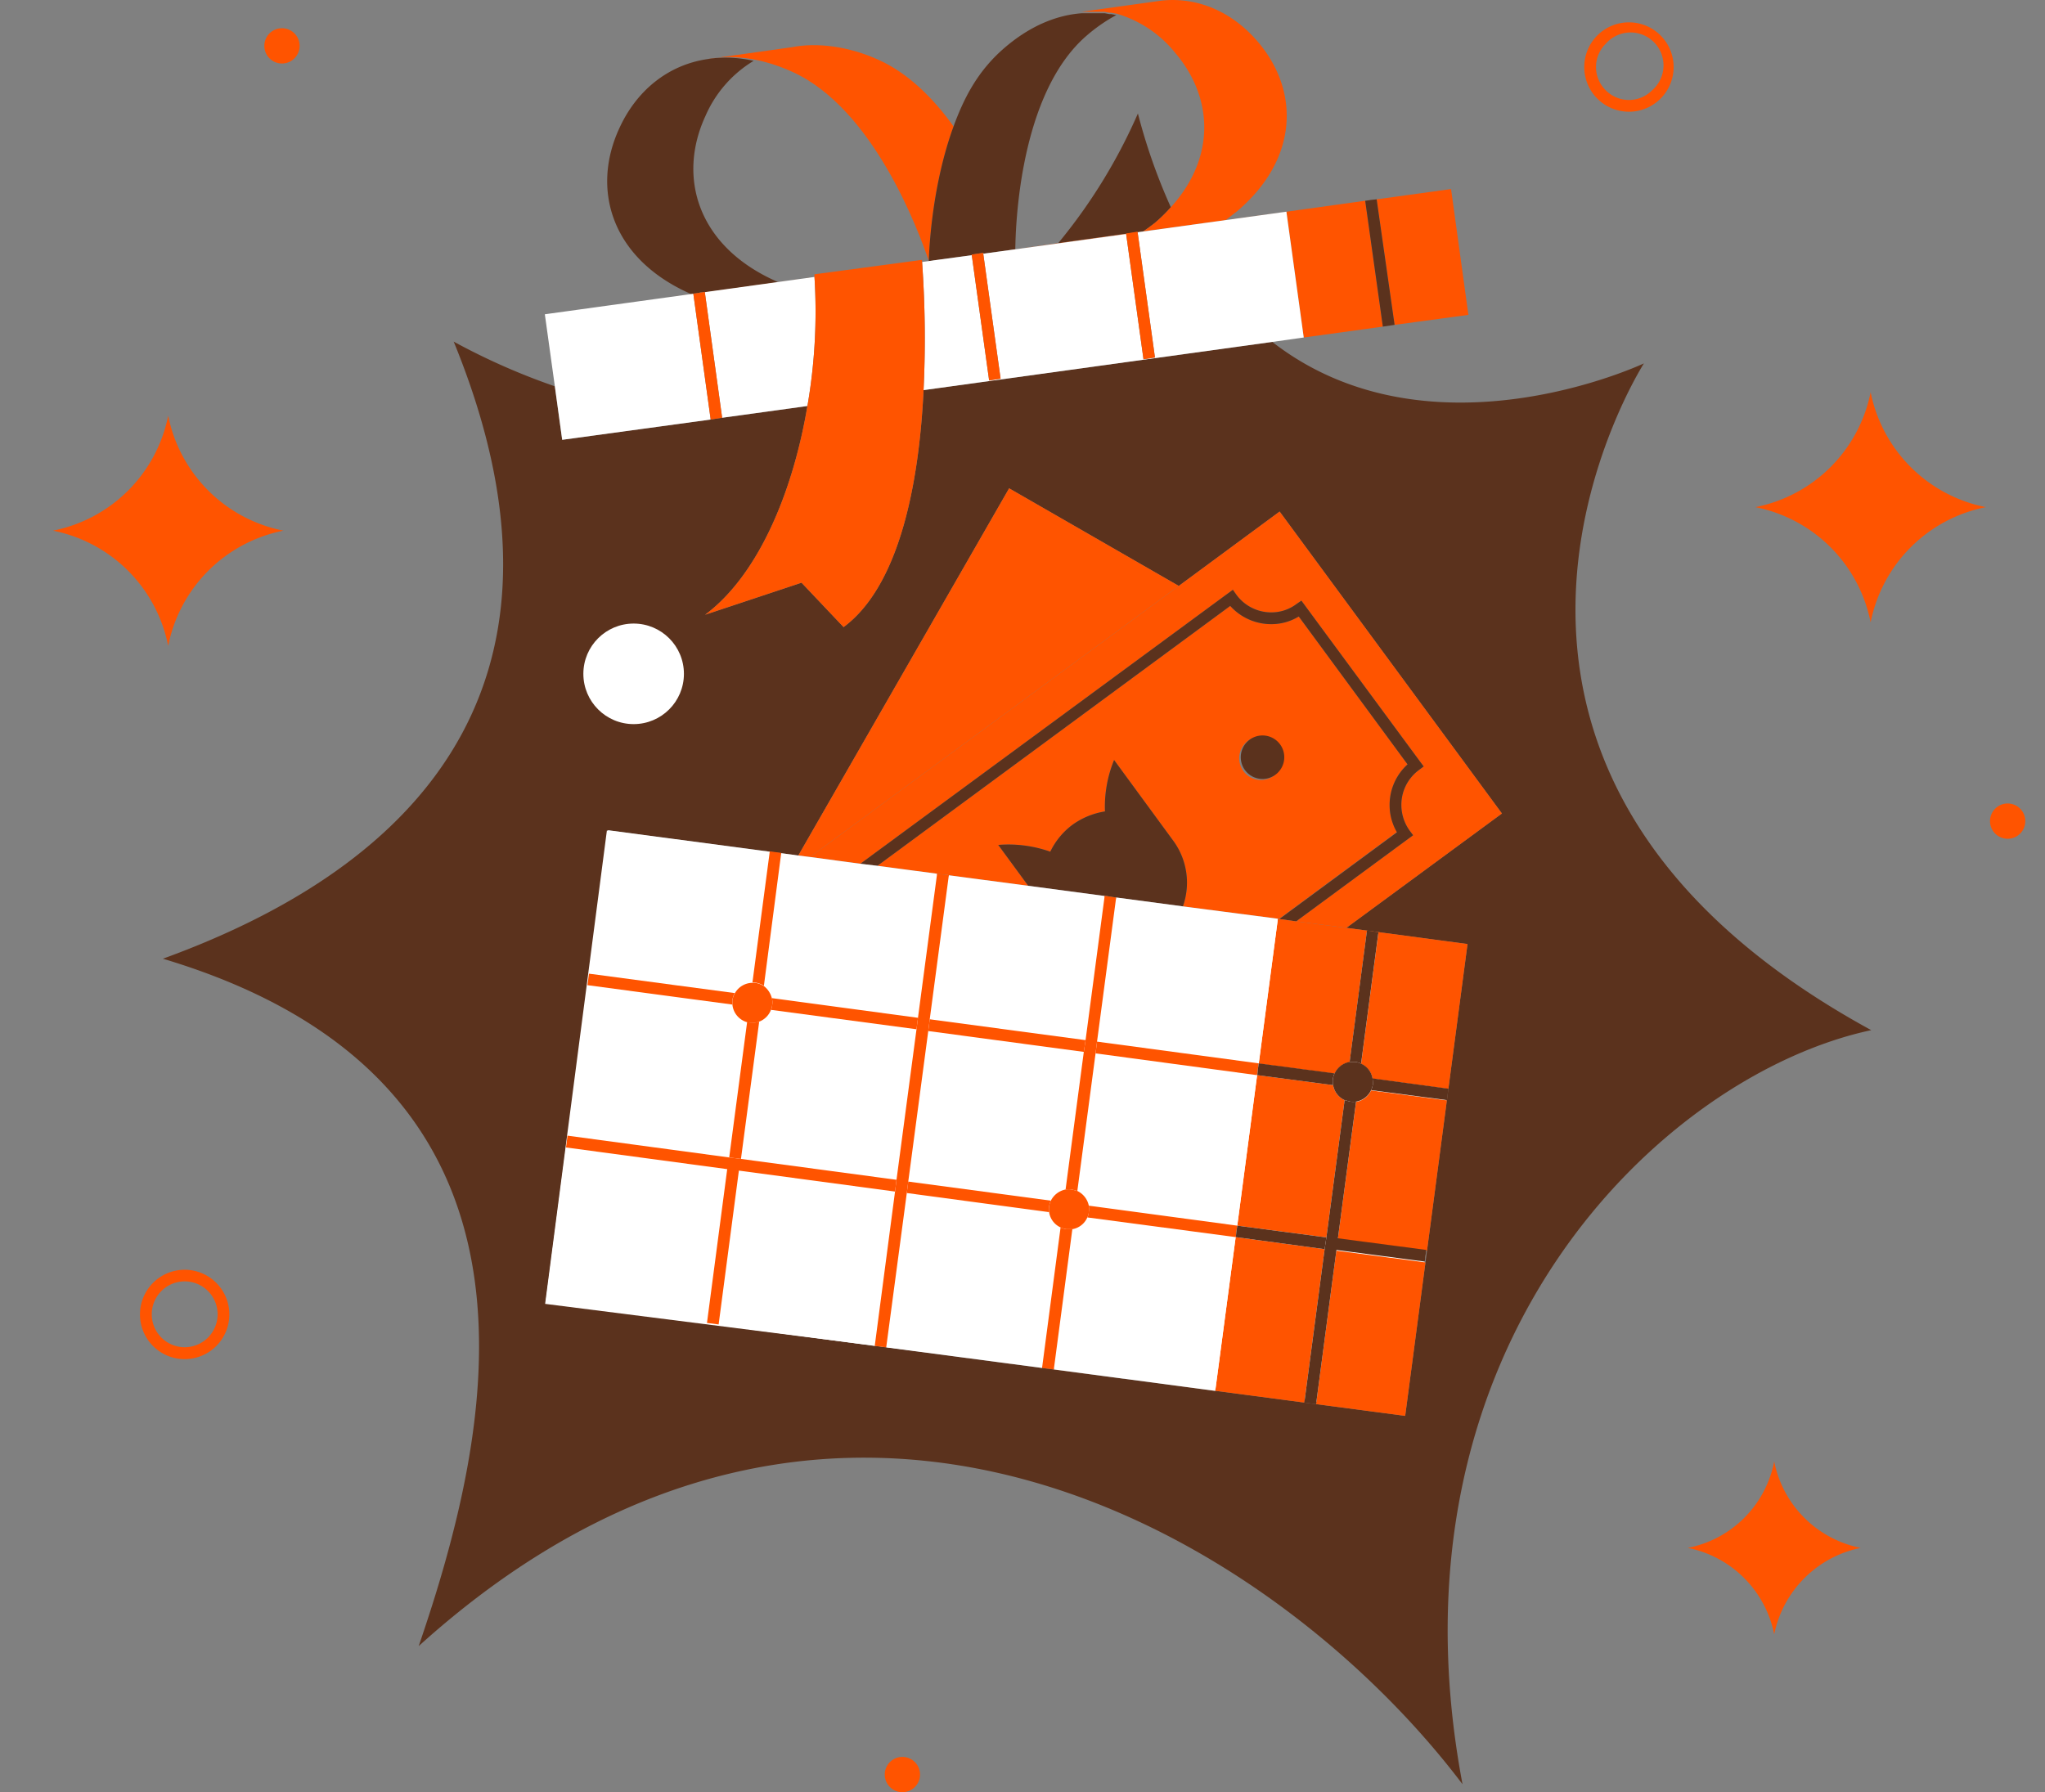 <svg id="Layer_1" data-name="Layer 1" xmlns="http://www.w3.org/2000/svg" viewBox="0 0 695.5 609.6"><rect x="0" y="0" width="695.5" height="609.6" fill="#808080" stroke="none"/><defs><style>.cls-1{fill:none;}.cls-2{fill:#5b321d;}.cls-3{fill:#ffffff;}.cls-4{fill:#ff5400;}.cls-5{fill:#ff5400;}.cls-6{fill:#ff5400;}</style></defs><path class="cls-1" d="M372.6,4h0Z"/><path class="cls-1" d="M374.9,4.2h0Z"/><path class="cls-1" d="M377.2,4.6l-1.6-.3Z"/><path class="cls-1" d="M313.5,88.4a2,2,0,0,1,.1.7l2.3-.3h0C312.3,78.2,297,37,269.6,24.5c-10.1-4.6-19.5-5.9-27.8-4.6a42.5,42.5,0,0,1,14.5.8,40.9,40.9,0,0,0-16.4,18.8c-9.5,20.6-2.8,43.9,23.5,55.9l1.2.5L277,94.2v-.9Z"/><path class="cls-1" d="M62.8,435.9A11.2,11.2,0,1,0,70.7,455a11.2,11.2,0,0,0,0-15.9A11.1,11.1,0,0,0,62.8,435.9Z"/><path class="cls-1" d="M387,38.6a197.1,197.1,0,0,0,11.2,31.9C413.7,53.4,412.5,33,399.7,18A40,40,0,0,0,379.6,5.1a56,56,0,0,0-10,6.9c-23.3,19.9-24.3,66-24.4,72.8l14.7-2.1A186,186,0,0,0,387,38.6Z"/><path class="cls-1" d="M368.9,4h0Z"/><path class="cls-1" d="M379.4,5l-1.6-.3Z"/><path class="cls-1" d="M554,34a10.8,10.8,0,0,0,7.9-3.3,11.2,11.2,0,1,0-15.8,0A10.8,10.8,0,0,0,554,34Z"/><path class="cls-2" d="M359.9,82.7,383,79.5h0l3.9-.6V79l1.9-.3c1.4-.9,2.7-1.9,4-2.9a54.3,54.3,0,0,0,5.4-5.3A197.1,197.1,0,0,1,387,38.6,186,186,0,0,1,359.9,82.7Z"/><path class="cls-2" d="M559.1,123.6s-72.7,34.4-126.4-7.3L314.1,132.7c-1.6,33.3-8.7,66.9-27.2,80.6l-14.3-15.1-32.8,10.9c17.9-13.3,29.8-41.3,34.8-71l-29,4h0l-3.9.6h0l-50.5,6.9-2.5-18.2a225.2,225.2,0,0,1-34.4-15.2c44.8,109.4-3.9,175.4-98.9,209.9,140.1,41.9,112,160.8,87,233.8,143.8-130,292.9-35.2,355,47-28.3-150,68.4-241.4,139-256.5C471.4,260.3,559.1,123.6,559.1,123.6ZM215.5,212.1a21.9,21.9,0,0,0,17.1,17.1,21.7,21.7,0,0,0-17.1,17,21.6,21.6,0,0,0-17-17A21.8,21.8,0,0,0,215.5,212.1Zm283.6,109L477.9,481.6,301.4,458.3h0l-3.9-.5h0l-47.4-6.3h0L185.6,443l6.9-52.7h0l.5-4h.1l6.7-51.2h0l.5-3.9h.1l6.4-48.8,55,7.3h0l3.9.5h0l5.8.8,71.7-124.9,57.7,33.2L435.2,174l75.6,102.7-52.9,38.9Z"/><circle class="cls-3" cx="215.5" cy="229.2" r="17.1"/><polygon class="cls-4" points="400.9 199.3 343.2 166.1 271.5 291 275.5 291.5 400.9 199.3"/><path class="cls-5" d="M472.6,273.8a18.6,18.6,0,0,1,6.1-13.8l-37-50.3a17.8,17.8,0,0,1-9.4,2.6,18.7,18.7,0,0,1-13.9-6.2l-120,88.4,51.3,6.8-10.2-13.9a42.6,42.6,0,0,1,17.7,2.3,24.7,24.7,0,0,1,7.6-9.2,25.7,25.7,0,0,1,11-4.5,41.8,41.8,0,0,1,3.1-17.5l20,27.3a24.1,24.1,0,0,1,3.4,22.5l32.3,4.2h.5l40-29.5A18.3,18.3,0,0,1,472.6,273.8Zm-39.4-9.9a7.4,7.4,0,1,1,1.6-10.4A7.5,7.5,0,0,1,433.2,263.9Z"/><path class="cls-5" d="M435.2,174l-34.3,25.3L275.5,291.5l17.1,2.3,126.7-93.2,1.2,1.7h0a14.7,14.7,0,0,0,11.8,6,14.2,14.2,0,0,0,8.7-2.9l1.6-1.1L483,259.1l1.2,1.6-1.6,1.2a14.7,14.7,0,0,0-6,11.9,15,15,0,0,0,2.8,8.7l1.2,1.6-39.8,29.3,17.1,2.2,52.9-38.9Z"/><path class="cls-2" d="M418.4,206.1a18.7,18.7,0,0,0,13.9,6.2,17.8,17.8,0,0,0,9.4-2.6l37,50.3a18.6,18.6,0,0,0-6.1,13.8,18.3,18.3,0,0,0,2.5,9.3l-40,29.5,5.7.8,39.8-29.3-1.2-1.6a15,15,0,0,1-2.8-8.7,14.7,14.7,0,0,1,6-11.9l1.6-1.2-1.2-1.6-40.4-54.8-1.6,1.1a14.2,14.2,0,0,1-8.7,2.9,14.7,14.7,0,0,1-11.8-6h0l-1.2-1.7L292.6,293.8l5.8.7Z"/><path class="cls-2" d="M398.9,285.8l-20-27.3a41.8,41.8,0,0,0-3.1,17.5,25.7,25.7,0,0,0-11,4.5,24.7,24.7,0,0,0-7.6,9.2,42.6,42.6,0,0,0-17.7-2.3l10.2,13.9,52.6,7A24.1,24.1,0,0,0,398.9,285.8Z"/><path class="cls-2" d="M424.5,252a7.4,7.4,0,0,0,8.7,11.9,7.4,7.4,0,1,0-8.7-11.9Z"/><path class="cls-2" d="M263.4,95.4c-26.3-12-33-35.3-23.5-55.9a40.9,40.9,0,0,1,16.4-18.8,42.5,42.5,0,0,0-14.5-.8l-1.2.2h0c-13.5,2-24.2,10.8-30,23.6-9.5,20.6-2.8,43.9,23.5,55.9l1,.5,29.5-4.1Z"/><path class="cls-4" d="M241.8,19.9c8.3-1.3,17.7,0,27.8,4.6C297,37,312.3,78.2,315.9,88.8c.1-4.8,1.2-26.1,8.4-45.8-6.8-9.5-15.3-18-25.4-22.6s-21-6.1-29.8-4.3H269l-28.4,4h0Z"/><path class="cls-4" d="M370.3,4h5.3l1.6.3h.6l1.6.3h.2A40,40,0,0,1,399.7,18c12.8,15,14,35.4-1.5,52.5a54.3,54.3,0,0,1-5.4,5.3c-1.3,1-2.6,2-4,2.9l28-3.8,4-3.1c21.1-18,21.1-41.2,6.9-57.7C419.2,4.2,407.6-1.1,395.1.2h0L367.9,4h2.4Z"/><path class="cls-2" d="M315.9,88.8l14.6-2v-.2l4-.6v.3l10.8-1.5c.1-6.8,1.1-52.9,24.4-72.8a56,56,0,0,1,10-6.9h-.2l-1.6-.3h-.6l-1.6-.3H368c-8.6.6-17.7,4.3-26.4,11.8S328.1,32.6,324.3,43c-7.2,19.7-8.3,41-8.4,45.8Z"/><polygon class="cls-4" points="499.4 107.1 493.5 64.3 468.2 67.8 474.3 110.5 499.4 107.1"/><polygon class="cls-4" points="313.6 89.1 330.5 86.8 330.5 86.8 315.9 88.8 313.6 89.1 313.6 89.1"/><polygon class="cls-4" points="277 94.2 277 94.2 264.6 95.9 235.1 100 228 101 228 101 277 94.2"/><polygon class="cls-4" points="388.8 78.7 386.9 79 386.9 79 437.5 72 443.4 114.8 470.3 111.1 464.3 68.3 466.3 68 416.8 74.9 388.8 78.7"/><polygon class="cls-4" points="383 79.6 383 79.5 359.9 82.7 345.2 84.8 334.4 86.3 334.4 86.3 383 79.6"/><path class="cls-3" d="M241.7,142.7l-5.9-42.8,3.9-.6,5.9,42.8,29-4A187.3,187.3,0,0,0,277,94.2L228,101l-42.7,5.9,3.4,24.5,2.5,18.2Z"/><path class="cls-3" d="M386.9,79l5.9,42.6-3.9.6L383,79.6l-48.6,6.7,5.9,42.5-3.9.6-5.9-42.6-16.9,2.3a367.7,367.7,0,0,1,.5,43.6l118.6-16.4,10.7-1.5h0L437.5,72Z"/><polygon class="cls-6" points="239.7 99.3 235.8 99.9 241.7 142.7 241.7 142.7 245.6 142.1 245.6 142.1 239.7 99.3"/><polygon class="cls-6" points="336.4 129.4 340.3 128.8 334.4 86.3 334.4 86.3 334.4 86 330.4 86.6 330.5 86.8 330.5 86.8 336.4 129.4"/><polygon class="cls-6" points="383 79.4 383 79.5 383 79.6 388.9 122.2 392.8 121.6 386.9 79 386.9 79 386.9 78.8 383 79.4"/><polygon class="cls-2" points="470.3 111.1 470.3 111.1 474.3 110.5 474.3 110.5 468.2 67.8 468.2 67.8 466.3 68 464.3 68.3 470.3 111.1"/><path class="cls-5" d="M313.6,89.1h0a2,2,0,0,0-.1-.7L277,93.3v.9h0a187.3,187.3,0,0,1-2.4,43.9c-5,29.7-16.9,57.7-34.8,71l32.8-10.9,14.3,15.1c18.5-13.7,25.6-47.3,27.2-80.6A367.7,367.7,0,0,0,313.6,89.1Z"/><path class="cls-5" d="M603.4,497.1A37.1,37.1,0,0,1,574,526.5a37.4,37.4,0,0,1,29.4,29.4,37.7,37.7,0,0,1,29.4-29.4A37.4,37.4,0,0,1,603.4,497.1Z"/><path class="cls-5" d="M57.2,141.4A49.8,49.8,0,0,1,18,180.5a49.8,49.8,0,0,1,39.2,39.2,49.8,49.8,0,0,1,39.2-39.2A49.8,49.8,0,0,1,57.2,141.4Z"/><path class="cls-5" d="M636.2,133.4A49.8,49.8,0,0,1,597,172.5a49.8,49.8,0,0,1,39.2,39.2,49.8,49.8,0,0,1,39.2-39.2A49.8,49.8,0,0,1,636.2,133.4Z"/><path class="cls-5" d="M306.9,597.6a6,6,0,1,0,6,6A6,6,0,0,0,306.9,597.6Z"/><path class="cls-5" d="M95.9,21.6a6,6,0,1,0-6-6A6,6,0,0,0,95.9,21.6Z"/><path class="cls-5" d="M682.8,273.3a6,6,0,0,0-6,6,6,6,0,0,0,12,0A6,6,0,0,0,682.8,273.3Z"/><path class="cls-4" d="M62.8,431.9A15.2,15.2,0,1,0,78,447.1,15.2,15.2,0,0,0,62.8,431.9ZM70.7,455a11.2,11.2,0,1,1,0-15.9,11.2,11.2,0,0,1,0,15.9Z"/><path class="cls-4" d="M554,38a15.2,15.2,0,1,0-15.2-15.2A15.2,15.2,0,0,0,554,38Zm-7.9-23.1a11.2,11.2,0,1,1,15.8,15.8,11.1,11.1,0,0,1-15.8,0,11.1,11.1,0,0,1,0-15.8Z"/><polygon class="cls-3" points="206.4 282.5 498.7 321.6 477.7 480.6 185.4 443.5 206.4 282.5"/><path class="cls-4" d="M420.8,416.9h0l30.3,4,6.2-46.7a6.8,6.8,0,0,1-3.9-5.1l-25.8-3.4.2-2h0l-7,53.1Z"/><polygon class="cls-4" points="250.1 451.5 250.1 451.5 297.5 457.8 297.5 457.8 250.1 451.5"/><path class="cls-4" d="M435.1,312.6h-.5l-6.5,49.2h0l25.8,3.4a6.9,6.9,0,0,1,5.1-3.9l5.9-44.7,3.9.6-5.9,44.7a6.7,6.7,0,0,1,3.9,5l25.8,3.5-.5,3.9-25.8-3.4a6.8,6.8,0,0,1-5.1,3.9L455,421.4l30.3,4-.5,4-30.3-4-6.9,52.2-4-.5,6.9-52.2-30.2-4.1.2-1.9-7.2,54.2-54.9-7.3h0l-4-.5h0l-53-7h0l176.5,23.3,21.2-160.5-41.2-5.5-17.1-2.2Z"/><path class="cls-3" d="M254.1,347.6a6.9,6.9,0,0,1-5-5.9l-49.3-6.6-6.7,51.2,54.9,7.4Z"/><path class="cls-3" d="M249.9,337.8a6.9,6.9,0,0,1,6-3.6l5.9-44.5-55-7.3-6.4,48.8Z"/><path class="cls-3" d="M259.8,335.4a7.6,7.6,0,0,1,2.7,4.1l49.7,6.7,6.5-49,4,.5-6.5,49,53,7.1,6.5-49.1,3.9.6-6.5,49,55,7.4,6.5-49.2h0l-32.3-4.2-52.6-7-51.3-6.8-5.8-.7-17.1-2.3-4-.5-5.8-.8Z"/><path class="cls-3" d="M369.8,414.1a6.8,6.8,0,0,1-5.1,4l-6.3,47.7,54.9,7.3,7.2-54.2-.2,1.9Z"/><path class="cls-3" d="M356.8,412.3l-48.4-6.5-7,52.5,53,7,6.3-47.8A6.8,6.8,0,0,1,356.8,412.3Z"/><polygon class="cls-3" points="304.4 405.3 251.5 398.2 244.5 450.8 240.5 450.2 247.5 397.7 192.5 390.3 185.6 443 250.1 451.5 297.5 457.8 304.4 405.3"/><path class="cls-3" d="M357.4,408.4a7.1,7.1,0,0,1,5-3.8l6.2-46.8-52.9-7.1-6.8,51.2Z"/><path class="cls-3" d="M262.2,343.5a6.9,6.9,0,0,1-4,4L252,394.2l52.9,7.1,6.8-51.2Z"/><path class="cls-3" d="M366.4,405.1a7.1,7.1,0,0,1,3.9,5l50.5,6.8,7-53.1-.3,1.9-54.9-7.4Z"/><rect class="cls-6" x="219.5" y="422.2" width="53" height="4" transform="translate(-206.8 612.5) rotate(-82.5)"/><path class="cls-6" d="M258.2,347.5a6.9,6.9,0,0,1-3.2.3l-.9-.2L248,393.7l4,.5Z"/><path class="cls-6" d="M255.9,334.2h.9a7.7,7.7,0,0,1,3,1.1l5.9-45.2h0l-3.9-.5h0Z"/><path class="cls-6" d="M249.1,341.7v-1.5a6.2,6.2,0,0,1,.8-2.4l-49.5-6.6h-.1l-.5,3.9h0Z"/><polygon class="cls-6" points="373.1 354.3 372.6 358.3 427.5 365.7 427.8 363.8 427.8 363.7 428.1 361.7 428.1 361.7 373.1 354.3"/><polygon class="cls-6" points="369.2 353.8 316.2 346.7 315.7 350.7 368.6 357.8 369.2 353.8"/><path class="cls-6" d="M262.5,339.5a5.2,5.2,0,0,1,.1,2.5,4.2,4.2,0,0,1-.4,1.5l49.5,6.6.5-3.9Z"/><path class="cls-6" d="M420.8,416.9l-50.5-6.8a7.4,7.4,0,0,1,0,2.1,4.1,4.1,0,0,1-.5,1.9l50.5,6.7.2-1.9h0l.3-2Z"/><path class="cls-6" d="M356.8,412.3a6,6,0,0,1,0-1.9,6.6,6.6,0,0,1,.6-2l-48.5-6.5-.5,3.9Z"/><polygon class="cls-6" points="251.5 398.2 304.4 405.3 304.9 401.3 252 394.2 248 393.7 193.1 386.3 193 386.3 192.5 390.3 192.5 390.3 247.5 397.7 251.5 398.2"/><path class="cls-2" d="M427.6,365.7l25.8,3.4a6.7,6.7,0,0,1-.1-2,6.6,6.6,0,0,1,.6-2l-25.8-3.4h0l-.3,2Z"/><path class="cls-2" d="M466.9,368.9a6,6,0,0,1-.6,1.9l25.8,3.4.5-3.9-25.8-3.5A14.8,14.8,0,0,1,466.9,368.9Z"/><rect class="cls-2" x="467.9" y="410.1" width="4" height="30.56" transform="translate(-13.4 835.5) rotate(-82.5)"/><polygon class="cls-2" points="420.8 416.9 420.8 416.9 420.5 418.9 420.3 420.8 450.5 424.9 451.1 420.9 420.8 416.9"/><polygon class="cls-6" points="308.4 405.8 308.9 401.9 315.7 350.7 316.2 346.7 322.7 297.7 318.7 297.2 312.2 346.2 311.7 350.1 304.9 401.3 304.4 405.3 297.5 457.8 297.5 457.8 297.5 457.8 301.4 458.3 301.4 458.3 301.4 458.3 308.4 405.8"/><path class="cls-6" d="M362.7,418.1a6.6,6.6,0,0,1-2-.6l-6.3,47.8h0l4,.5h0l6.3-47.7Z"/><path class="cls-6" d="M362.4,404.6a7.4,7.4,0,0,1,2.1,0l1.9.5,6.2-46.8.5-4,6.5-49-3.9-.6-6.5,49.1-.6,4Z"/><path class="cls-2" d="M461,361.2a6,6,0,0,1,1.9.6l5.9-44.7-3.9-.6L459,361.2Z"/><path class="cls-2" d="M459.2,374.7l-1.9-.5-6.2,46.7-.6,4-6.9,52.2,4,.5,6.9-52.2.5-4,6.2-46.7A6.7,6.7,0,0,1,459.2,374.7Z"/><path class="cls-4" d="M258.2,347.5a6.9,6.9,0,0,0,4-4,4.2,4.2,0,0,0,.4-1.5,5.2,5.2,0,0,0-.1-2.5,7.6,7.6,0,0,0-2.7-4.1,7.7,7.7,0,0,0-3-1.1h-.9a6.9,6.9,0,0,0-6,3.6,6.2,6.2,0,0,0-.8,2.4v1.5a6.9,6.9,0,0,0,5,5.9l.9.2A6.9,6.9,0,0,0,258.2,347.5Z"/><path class="cls-4" d="M366.4,405.1l-1.9-.5a7.4,7.4,0,0,0-2.1,0,7.1,7.1,0,0,0-5,3.8,6.6,6.6,0,0,0-.6,2,6,6,0,0,0,0,1.9,6.8,6.8,0,0,0,3.9,5.2,6.6,6.6,0,0,0,2,.6h2a6.8,6.8,0,0,0,5.1-4,4.1,4.1,0,0,0,.5-1.9,7.4,7.4,0,0,0,0-2.1A7.1,7.1,0,0,0,366.4,405.1Z"/><path class="cls-2" d="M453.4,369.1a6.8,6.8,0,0,0,3.9,5.1l1.9.5a6.7,6.7,0,0,0,2,0,6.8,6.8,0,0,0,5.1-3.9,6,6,0,0,0,.6-1.9,14.8,14.8,0,0,0-.1-2.1,6.7,6.7,0,0,0-3.9-5,6,6,0,0,0-1.9-.6h-2a6.9,6.9,0,0,0-5.1,3.9,6.6,6.6,0,0,0-.6,2A6.7,6.7,0,0,0,453.4,369.1Z"/></svg>
